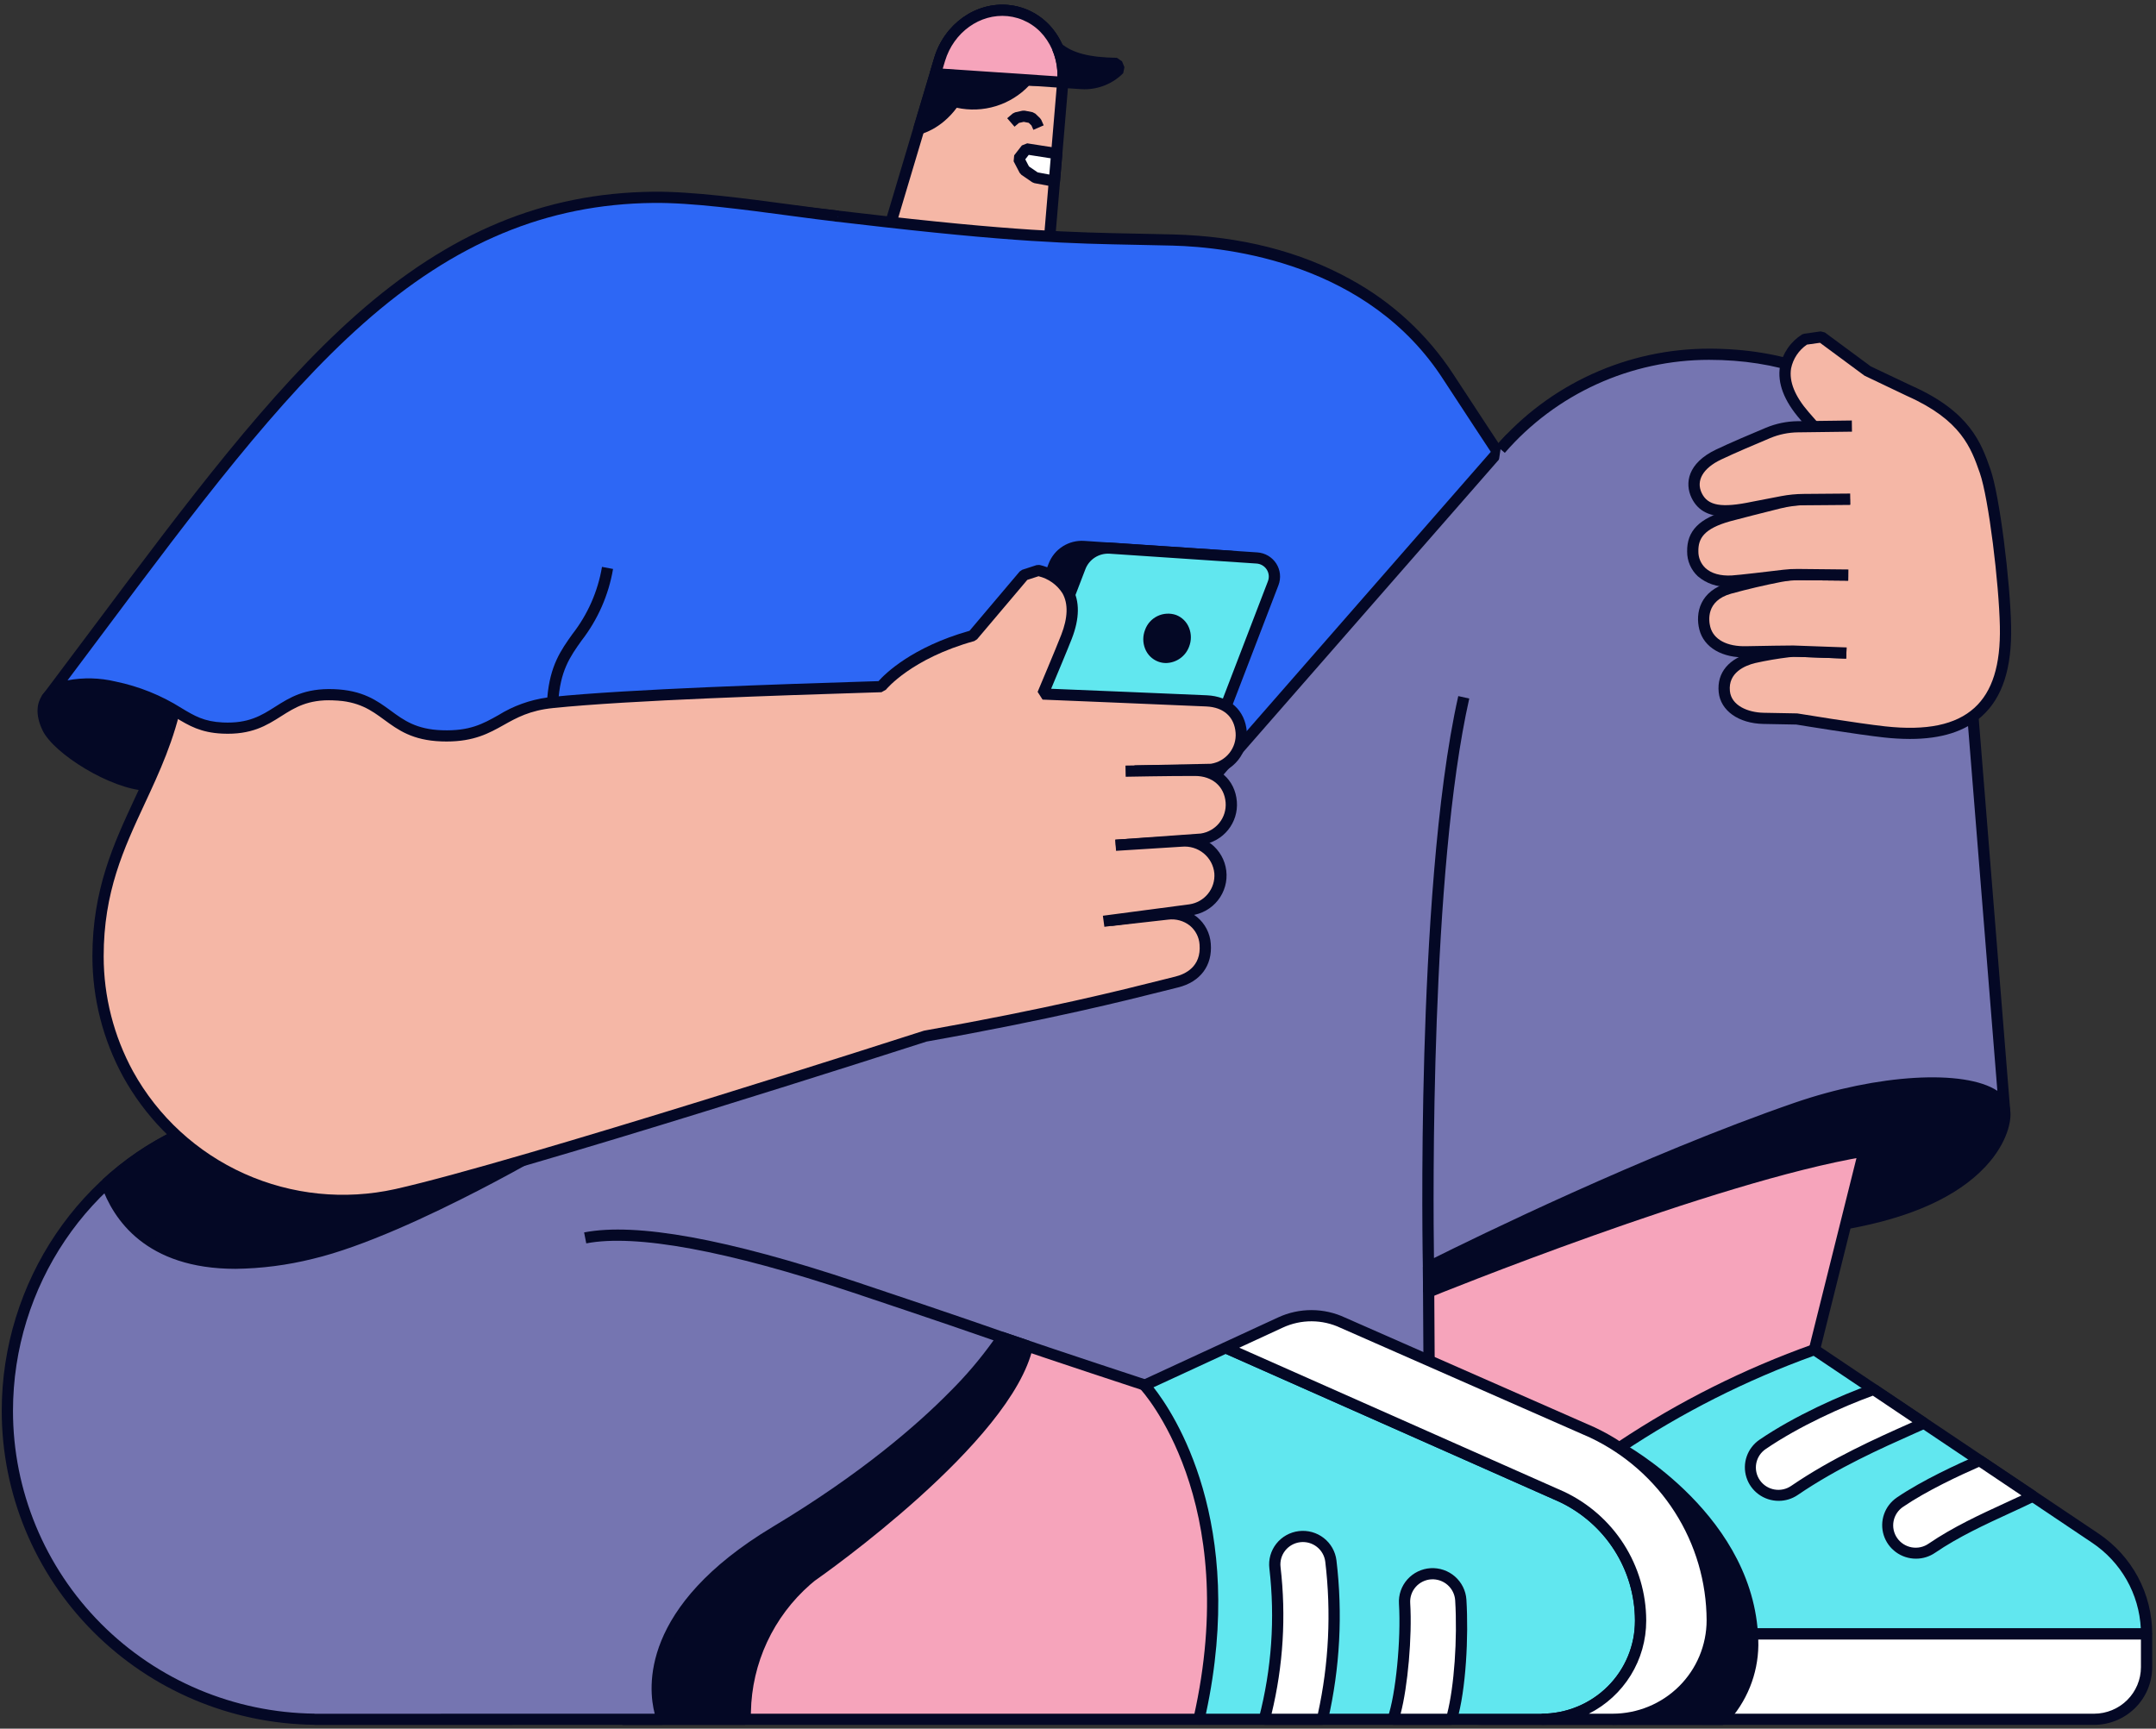 <?xml version="1.0" encoding="UTF-8" standalone="no"?><svg width='434' height='348' viewBox='0 0 434 348' fill='none' xmlns='http://www.w3.org/2000/svg'>
<rect x="0" y="0" width="434" height="348" fill="#333333" stroke="none"/>
<g clip-path='url(#clip0_87_229)'>
<path d='M210.864 52.872L177.837 49.837L189.148 11.95C191.032 5.702 196.808 1.521 202.937 2.129C209.918 2.819 214.826 9.436 213.898 16.904L210.864 52.872Z' fill='#F5B7A6'/>
<path d='M210.759 53.993L177.733 50.957L176.751 49.518L188.063 11.628C190.116 4.819 196.421 0.35 203.052 1.009C204.791 1.183 206.476 1.704 208.007 2.539C209.538 3.374 210.884 4.508 211.964 5.871C213.194 7.439 214.099 9.234 214.624 11.151C215.15 13.069 215.287 15.071 215.027 17.041L211.998 52.966L210.759 53.993ZM179.315 48.844L209.83 51.648L212.769 16.81C212.997 15.13 212.887 13.422 212.444 11.785C212.001 10.148 211.235 8.615 210.189 7.275C209.297 6.147 208.186 5.209 206.921 4.517C205.655 3.825 204.263 3.393 202.826 3.246C197.274 2.698 191.977 6.494 190.235 12.273C190.149 12.555 181.302 42.192 179.315 48.844V48.844Z' fill='#040825'/>
<path d='M206.654 16.083C211.29 16.395 214.008 14.869 214.008 14.869C213.906 8.268 209.276 2.754 202.937 2.125C196.808 1.518 191.032 5.699 189.148 11.946L184.973 25.931C184.973 25.931 189.005 25.046 192.108 20.413C194.699 21.103 197.431 21.064 200 20.299C202.57 19.534 204.873 18.074 206.654 16.083V16.083Z' fill='#040825'/>
<path d='M185.217 27.034L183.886 25.616L184.55 23.395L188.063 11.629C190.116 4.819 196.42 0.35 203.052 1.009C209.833 1.683 215.031 7.631 215.143 14.852L214.568 15.848C212.256 16.944 209.695 17.422 207.139 17.235C205.31 19.163 203.009 20.587 200.46 21.368C197.911 22.149 195.201 22.26 192.596 21.691C189.348 26.082 185.392 26.995 185.217 27.034V27.034ZM201.757 3.194C196.605 3.194 191.864 6.867 190.233 12.273L186.74 23.973C188.524 22.944 190.04 21.512 191.165 19.795L192.399 19.331C194.779 19.978 197.293 19.951 199.657 19.251C202.021 18.552 204.14 17.209 205.775 15.374L206.731 14.961C208.803 15.135 210.888 14.86 212.843 14.157C212.43 8.412 208.233 3.782 202.825 3.246C202.468 3.211 202.112 3.194 201.757 3.194V3.194Z' fill='#040825'/>
<path d='M213.923 16.573C214.668 9.241 209.814 2.808 202.937 2.128C196.808 1.521 191.032 5.702 189.148 11.949L188.284 14.845L213.923 16.573Z' fill='#F6A4BB'/>
<path d='M213.847 17.694L188.207 15.97L187.198 14.528C187.726 12.764 188.047 11.68 188.063 11.629C190.116 4.819 196.419 0.353 203.052 1.009C204.761 1.181 206.419 1.688 207.929 2.501C209.439 3.313 210.771 4.415 211.849 5.743C213.086 7.266 214.005 9.018 214.555 10.897C215.104 12.776 215.273 14.744 215.051 16.688L213.847 17.694ZM189.772 13.819L212.861 15.374C212.943 12.4 211.963 9.494 210.096 7.167C209.205 6.069 208.104 5.157 206.856 4.484C205.609 3.811 204.238 3.39 202.826 3.246C197.273 2.698 191.977 6.494 190.235 12.273L189.772 13.819Z' fill='#040825'/>
<path d='M212.87 9.604C213.812 11.802 214.175 14.201 213.927 16.577L217.649 16.827C219.054 16.922 220.463 16.715 221.78 16.221C223.097 15.727 224.291 14.957 225.282 13.964L225.301 13.944L224.822 12.764C219.929 12.684 215.81 12.051 212.87 9.604Z' fill='#040825'/>
<path d='M218.308 17.97C218.061 17.97 217.814 17.962 217.565 17.945L213.844 17.694L212.794 16.463C213.02 14.279 212.687 12.073 211.825 10.05L213.595 8.746C215.929 10.687 219.289 11.552 224.833 11.64L225.865 12.344L226.345 13.523L226.1 14.736C225.081 15.76 223.868 16.573 222.53 17.129C221.193 17.684 219.757 17.97 218.308 17.97V17.97ZM215.121 15.526L217.718 15.702C219.872 15.848 222.004 15.191 223.695 13.858C220.656 13.87 217.645 13.288 214.833 12.145C215.055 13.258 215.153 14.392 215.124 15.526H215.121ZM208.018 26.137L207.628 25.254L207.079 24.725L206.075 24.532L205.115 24.747L204.222 25.508L202.747 23.8L203.855 22.857L204.343 22.614L205.809 22.286L206.273 22.279L207.841 22.58L208.415 22.878L209.366 23.794L209.613 24.149L210.093 25.234L208.018 26.137Z' fill='#040825'/>
<path d='M212.247 36.475L208.435 35.765L206.251 34.266L205.048 31.956L206.597 29.966L212.715 30.922L212.247 36.475Z' fill='white'/>
<path d='M212.04 37.581L208.228 36.871L207.792 36.691L205.609 35.191L205.247 34.783L204.043 32.474L204.153 31.27L205.702 29.279L206.775 28.855L212.892 29.811L213.845 31.016L213.376 36.569L212.04 37.581ZM208.883 34.704L211.224 35.14L211.5 31.87L207.085 31.18L206.387 32.08L207.129 33.505L208.883 34.704Z' fill='#040825'/>
<path d='M327.816 130.95C327.816 130.95 263.717 186.781 237.593 196.754C172.629 221.554 93.584 208.736 93.584 208.736C93.584 208.736 101.39 132.143 104.688 111.898C113.561 57.439 156.474 42.132 156.474 42.132C156.474 42.132 164.054 42.983 172.521 43.976C209.949 48.364 219.345 47.882 236.125 48.324C265.074 49.083 282.804 62.258 291.537 75.86C294.449 80.394 327.816 130.95 327.816 130.95Z' fill='#2D67F5'/>
<path d='M142.5 213.106C114.147 213.106 93.801 209.909 93.401 209.845L92.457 208.621C92.532 207.855 100.304 131.763 103.571 111.712C108.206 83.259 122.214 65.576 133.148 55.753C145.016 45.092 155.645 41.227 156.092 41.068L156.602 41.009C156.602 41.009 164.184 41.86 172.654 42.854C204.299 46.564 215.669 46.782 228.834 47.035C231.186 47.081 233.584 47.126 236.155 47.194C249.713 47.551 261.762 50.613 271.966 56.293C280.272 60.844 287.322 67.356 292.492 75.254C295.367 79.729 328.429 129.826 328.763 130.332L328.562 131.793C325.939 134.078 264.013 187.869 237.999 197.801C206.014 210.013 170.384 213.106 142.5 213.106ZM94.82 207.783C104.411 209.165 177.291 218.569 237.186 195.703C261.319 186.49 319.099 136.985 326.327 130.745C322.001 124.193 293.26 80.636 290.583 76.464C275.498 52.973 247.452 49.744 236.094 49.445C233.527 49.377 231.137 49.331 228.791 49.286C215.566 49.033 204.144 48.813 172.389 45.088C164.867 44.205 158.048 43.438 156.621 43.275C154.985 43.91 145.176 47.959 134.591 57.491C123.956 67.067 110.329 84.31 105.807 112.074C102.763 130.761 95.778 198.446 94.82 207.783V207.783Z' fill='#040825'/>
<path d='M369.127 99.008C346.444 79.05 303.996 88.308 303.996 88.308L302.056 90.43L244.746 155.995C234.509 167.707 222.004 177.257 207.976 184.078C193.947 190.898 178.681 194.85 163.083 195.698L120.478 198.014C120.478 198.014 60.127 218.988 40.238 226.589L38.199 227.414L40.178 234.637C46.052 256.07 58.852 274.996 76.612 288.507C94.372 302.018 116.11 309.367 138.485 309.425L212.737 309.617V309.64H249.882C270.921 309.64 291.478 303.394 308.912 291.704C326.345 280.014 339.858 263.416 347.713 244.042L382.303 158.728C382.303 158.728 396.844 123.392 369.127 99.008Z' fill='#7575B1'/>
<path d='M249.885 310.762H212.74L212.717 310.739L138.486 310.547C115.874 310.445 93.917 302.998 75.969 289.343C58.022 275.689 45.07 256.578 39.092 234.93L37.112 227.707L37.779 226.371L39.818 225.546C59.516 218.018 119.509 197.161 120.113 196.951L120.425 196.89L163.03 194.573C178.468 193.699 193.575 189.771 207.463 183.019C221.35 176.267 233.738 166.828 243.899 155.256L301.208 89.691L303.165 87.55L303.761 87.207C311.771 85.663 319.92 84.939 328.079 85.047C340.541 85.214 357.911 87.626 369.887 98.166C384.524 111.044 387.409 126.954 387.25 138.026C387.178 145.236 385.863 152.38 383.363 159.149L348.773 244.459C340.834 264.041 327.176 280.818 309.555 292.633C291.934 304.448 271.156 310.762 249.891 310.762H249.885ZM212.766 308.513H249.885C270.698 308.513 291.035 302.333 308.281 290.769C325.527 279.205 338.895 262.784 346.665 243.618L381.254 158.304C381.398 157.953 395.147 123.404 368.375 99.848C347.462 81.447 308.672 88.523 304.587 89.334L302.894 91.186L245.603 156.729C235.243 168.528 222.612 178.153 208.452 185.037C194.292 191.921 178.888 195.926 163.147 196.817L120.703 199.125C117.319 200.302 59.806 220.314 40.648 227.636L39.562 228.075L41.278 234.337C47.125 255.511 59.793 274.203 77.347 287.558C94.902 300.913 116.378 308.196 138.495 308.295L212.747 308.487L212.766 308.513Z' fill='#040825'/>
<path d='M371.695 246.317C401.156 241.041 403.956 226.538 403.54 223.801C400.918 206.524 371.182 210.058 361.248 213.355C326.205 224.994 287.548 255.076 287.548 255.076C312.711 256.213 352.925 249.677 371.695 246.317Z' fill='#040825'/>
<path d='M293.747 256.33C291.582 256.33 289.5 256.286 287.501 256.198L286.854 254.189C287.242 253.889 326.063 223.854 360.893 212.287C367.983 209.933 387.094 206.942 397.703 213.386C399.573 214.454 401.172 215.933 402.378 217.708C403.584 219.484 404.365 221.51 404.661 223.631C404.927 225.383 404.222 229.987 399.652 234.871C393.996 240.914 384.658 245.137 371.896 247.422C352.63 250.872 318.264 256.33 293.747 256.33V256.33ZM290.778 254.054C315.21 254.543 351.504 248.788 371.494 245.207L371.695 246.314L371.494 245.207C402.788 239.603 402.444 224.118 402.42 223.966C402.167 222.171 401.504 220.457 400.482 218.956C399.459 217.454 398.104 216.205 396.52 215.304C387.136 209.602 369.153 211.914 361.612 214.418C332.242 224.173 299.918 247.264 290.778 254.054V254.054Z' fill='#040825'/>
<path d='M361.598 223.065C327.047 234.996 287.557 255.072 287.552 255.077L287.733 284.868L324.479 311.828L365.086 272.331L378.438 218.848C372.708 219.746 367.071 221.158 361.598 223.065V223.065Z' fill='#F6A4BB'/>
<path d='M323.806 312.73L287.06 285.77L286.6 284.87L286.42 255.08L287.01 254.086C287.34 253.907 326.917 233.844 361.226 221.999C366.764 220.068 372.467 218.64 378.265 217.733L379.538 219.115L366.185 272.598L365.879 273.131L325.272 312.624L323.806 312.73ZM288.863 284.296L324.376 310.352L364.063 271.752L376.925 220.236C371.843 221.131 366.842 222.433 361.971 224.127C330.064 235.144 293.844 253.171 288.691 255.764L288.863 284.296Z' fill='#040825'/>
<path d='M361.598 223.065C327.047 234.996 287.557 255.072 287.552 255.077V255.113L287.579 260.076C287.579 260.076 344.718 236.805 375.191 231.743L378.401 218.856C372.684 219.755 367.06 221.163 361.598 223.065V223.065Z' fill='#040825'/>
<path d='M288.015 261.115L286.452 260.081L286.425 255.118H286.475L287.012 254.088C287.342 253.91 326.919 233.847 361.228 222.002C366.755 220.075 372.447 218.649 378.233 217.741L379.506 219.122L376.297 232.008L375.384 232.847C345.384 237.833 288.583 260.883 288.015 261.115V261.115ZM288.695 255.761L288.709 258.409C298.009 254.691 346.698 235.533 374.277 230.756L376.895 220.242C371.824 221.137 366.834 222.437 361.974 224.128C330.069 235.142 293.856 253.165 288.695 255.763V255.761Z' fill='#040825'/>
<path d='M294.655 140.372C285.97 178.935 287.556 255.074 287.556 255.074C287.556 255.074 327.048 234.995 361.601 223.062C384.376 215.199 403.544 217.315 403.544 223.796L395.04 118.008C391.782 87.511 371.804 71.308 344.048 71.308C336.074 71.299 328.192 73.003 320.944 76.302C313.696 79.602 307.253 84.42 302.057 90.425' fill='#7575B1'/>
<path d='M288.069 256.075L286.42 255.101C286.416 254.91 286.03 235.765 286.712 212.155C287.343 190.339 289.041 160.137 293.549 140.13L295.76 140.621C287.937 175.337 288.49 241.538 288.656 253.263C296.451 249.378 330.926 232.469 361.225 222.007C377.97 216.224 395.41 215.211 402.066 219.593L393.909 118.103C392.373 103.723 386.861 91.943 377.974 84.068C369.392 76.46 357.658 72.44 344.046 72.44C336.236 72.439 328.519 74.111 321.42 77.344C314.321 80.576 308.01 85.292 302.917 91.169L301.2 89.701C306.506 83.579 313.081 78.666 320.476 75.299C327.87 71.931 335.911 70.189 344.046 70.191C373.49 70.191 392.974 88.024 396.165 117.897L404.622 223.164C404.654 223.374 404.67 223.587 404.67 223.799L402.404 223.888L402.368 223.439C402.17 222.663 401.671 221.997 400.981 221.584C395.869 217.977 379.877 217.943 361.963 224.128C327.891 235.896 288.463 255.875 288.069 256.075V256.075Z' fill='#040825'/>
<path d='M432.103 328.932H287.733V284.866L325.994 291.44C338.193 283.257 351.38 276.626 365.243 271.701L421.787 309.65C424.964 311.782 427.565 314.654 429.364 318.016C431.163 321.377 432.103 325.126 432.103 328.932V328.932Z' fill='#61E7EF'/>
<path d='M432.103 330.056H287.733L286.6 328.932V284.865L287.926 283.757L325.733 290.254C337.924 282.146 351.074 275.556 364.885 270.633L365.877 270.769L422.421 308.718C425.753 310.95 428.482 313.961 430.368 317.486C432.254 321.011 433.239 324.941 433.236 328.932L432.103 330.056ZM288.866 327.807H430.941C430.768 324.379 429.793 321.037 428.094 318.048C426.395 315.058 424.018 312.501 421.152 310.581L365.076 272.947C351.515 277.843 338.606 284.364 326.635 292.364L325.801 292.545L288.87 286.198L288.866 327.807Z' fill='#040825'/>
<path d='M421.529 346.113C424.333 346.113 427.023 345.007 429.006 343.039C430.989 341.07 432.102 338.401 432.102 335.617V328.932H287.737V335.619C287.737 338.403 288.851 341.073 290.834 343.041C292.816 345.009 295.506 346.115 298.31 346.115L421.529 346.113Z' fill='white'/>
<path d='M421.529 347.237H298.31C295.206 347.234 292.231 346.009 290.036 343.83C287.842 341.652 286.607 338.698 286.604 335.617V328.932L287.737 327.808H432.102L433.235 328.932V335.619C433.231 338.7 431.996 341.653 429.802 343.831C427.607 346.009 424.632 347.234 421.529 347.237V347.237ZM288.869 330.057V335.619C288.872 338.104 289.868 340.486 291.638 342.243C293.407 343.999 295.807 344.988 298.31 344.99H421.529C424.032 344.988 426.432 343.999 428.201 342.243C429.971 340.486 430.967 338.104 430.969 335.619V330.057H288.869Z' fill='#040825'/>
<path d='M387.28 286.5C380.196 289.686 370.25 293.882 361.248 300.021C360.635 300.44 359.945 300.734 359.217 300.888C358.49 301.042 357.739 301.052 357.007 300.917C356.276 300.783 355.578 300.507 354.954 300.105C354.33 299.703 353.792 299.183 353.371 298.575C352.949 297.966 352.653 297.281 352.498 296.559C352.343 295.837 352.333 295.091 352.468 294.365C352.604 293.639 352.882 292.947 353.287 292.327C353.692 291.708 354.215 291.174 354.828 290.755C362.048 285.83 371.318 281.794 377.162 279.709L387.28 286.5Z' fill='white'/>
<path d='M358.046 302.138C356.594 302.14 355.181 301.681 354.011 300.828C352.842 299.974 351.978 298.772 351.547 297.396C351.116 296.021 351.14 294.544 351.615 293.183C352.09 291.822 352.991 290.647 354.187 289.831C361.253 285.01 370.49 280.896 376.778 278.654L377.796 278.781L387.916 285.571L387.749 287.527C387.03 287.851 386.282 288.185 385.506 288.53C378.552 291.632 369.897 295.492 361.891 300.951C360.76 301.725 359.419 302.139 358.046 302.138V302.138ZM377.006 280.965C370.871 283.198 362.16 287.121 355.47 291.686C354.97 292.017 354.542 292.443 354.21 292.939C353.879 293.436 353.649 293.993 353.536 294.578C353.423 295.163 353.428 295.765 353.551 296.348C353.674 296.931 353.913 297.484 354.253 297.975C354.593 298.466 355.028 298.885 355.533 299.208C356.037 299.531 356.602 299.75 357.193 299.855C357.784 299.959 358.39 299.946 358.975 299.816C359.561 299.686 360.115 299.441 360.605 299.097C368.777 293.524 377.536 289.618 384.573 286.48L384.961 286.307L377.006 280.965Z' fill='#040825'/>
<path d='M409.186 301.205C403.265 304.129 395.505 307.154 388.889 311.667C388.276 312.086 387.586 312.38 386.858 312.534C386.131 312.687 385.38 312.697 384.649 312.563C383.917 312.429 383.219 312.153 382.595 311.751C381.971 311.349 381.433 310.829 381.012 310.22C380.59 309.612 380.294 308.927 380.139 308.205C379.984 307.482 379.974 306.737 380.109 306.011C380.245 305.285 380.523 304.592 380.928 303.973C381.333 303.354 381.857 302.819 382.469 302.401C387.56 298.93 394.874 295.594 398.492 294.031L399.665 294.817L409.186 301.205Z' fill='white'/>
<path d='M385.687 313.781C384.235 313.783 382.822 313.323 381.652 312.47C380.483 311.617 379.619 310.414 379.188 309.039C378.757 307.663 378.781 306.187 379.256 304.825C379.731 303.464 380.632 302.289 381.828 301.473C386.948 297.983 394.183 294.666 398.04 293.002L399.126 293.101L409.821 300.275L409.691 302.214C408.078 303.011 406.35 303.805 404.521 304.646C399.721 306.853 394.28 309.355 389.53 312.593C388.4 313.366 387.06 313.781 385.687 313.781V313.781ZM398.375 295.309C394.483 297.009 387.835 300.107 383.11 303.33C382.611 303.661 382.183 304.087 381.851 304.584C381.519 305.08 381.29 305.637 381.176 306.223C381.063 306.808 381.068 307.41 381.191 307.993C381.314 308.576 381.553 309.129 381.893 309.62C382.233 310.111 382.668 310.53 383.173 310.853C383.678 311.175 384.242 311.395 384.833 311.5C385.424 311.604 386.03 311.591 386.616 311.461C387.202 311.33 387.756 311.086 388.245 310.742C393.154 307.395 398.684 304.851 403.566 302.606C404.728 302.072 405.85 301.557 406.922 301.048L398.375 295.309Z' fill='#040825'/>
<path d='M201.733 269.241C212.807 273.043 231.091 279.042 231.091 279.042C231.091 279.042 252.677 289.422 252.677 314.305C252.677 337.404 241.344 346.112 241.344 346.112H125.458C125.409 346.201 116.088 331.419 133.916 307.677C154.562 280.183 201.733 269.241 201.733 269.241V269.241Z' fill='#F6A4BB'/>
<path d='M241.342 347.237H125.458C124.678 347.22 124.388 346.629 123.987 345.813C123.192 344.193 121.403 339.687 121.948 332.83C122.604 324.594 126.329 315.905 133.009 307.004C153.662 279.499 201 268.256 201.476 268.146L202.104 268.178C213.044 271.934 231.264 277.914 231.446 277.974L231.585 278.03C231.811 278.137 253.81 289.01 253.81 314.305C253.81 337.687 242.518 346.633 242.038 347.002L241.342 347.237ZM201.678 270.412C197.55 271.43 154.11 282.667 134.825 308.346C119.267 329.071 124.791 342.444 126.106 344.988H240.925C242.617 343.471 251.545 334.496 251.545 314.305C251.545 291.087 231.903 280.719 230.657 280.084C229.345 279.654 212.29 274.05 201.678 270.412V270.412Z' fill='#040825'/>
<path d='M206.818 270.976C202.596 289.913 163.362 317.306 163.362 317.306C163.022 317.577 162.69 317.854 162.365 318.131C158.569 321.451 155.512 325.519 153.387 330.076C151.262 334.634 150.117 339.581 150.025 344.602L149.987 346.108H125.457C125.412 346.198 116.085 331.423 133.916 307.68C154.563 280.181 201.735 269.243 201.735 269.243C203.306 269.782 205.028 270.368 206.818 270.976V270.976Z' fill='#040825'/>
<path d='M125.455 347.234C124.707 347.234 124.42 346.665 124.055 345.947C122.692 343.251 116.712 328.704 133.008 307.009C143.823 292.605 161.877 282.804 175.119 277.119C183.65 273.438 192.464 270.438 201.476 268.149L202.105 268.182C203.674 268.721 205.394 269.306 207.183 269.912L207.923 271.219C203.655 290.362 165.63 317.1 164.012 318.225C163.739 318.444 163.417 318.713 163.106 318.981C159.431 322.199 156.471 326.142 154.414 330.557C152.357 334.973 151.249 339.765 151.159 344.629L151.121 346.135L149.988 347.232H125.455V347.234ZM126.106 344.985H148.882L148.893 344.575C148.991 339.397 150.174 334.297 152.365 329.598C154.557 324.899 157.711 320.704 161.624 317.281C161.961 316.993 162.304 316.707 162.654 316.428C163.092 316.121 200.29 289.971 205.465 271.705C204.145 271.255 202.872 270.824 201.68 270.415C197.552 271.433 154.111 282.667 134.824 308.349C119.274 329.058 124.789 342.433 126.106 344.985V344.985ZM325.991 291.439L325.995 291.446C331.743 295.27 336.453 300.44 339.71 306.5C342.968 312.559 344.672 319.322 344.673 326.19C344.673 331.474 342.558 336.541 338.794 340.277C335.031 344.014 329.926 346.113 324.603 346.114L346.784 346.129C350.586 342.068 352.738 336.754 352.826 331.211C352.822 305.73 325.991 291.439 325.991 291.439V291.439Z' fill='#040825'/>
<path d='M346.783 347.255L324.603 347.239V344.99C329.623 344.984 334.436 343.001 337.986 339.477C341.536 335.953 343.533 331.175 343.539 326.191C343.546 319.506 341.891 312.922 338.72 307.024C335.55 301.127 330.962 296.096 325.364 292.38L325.048 292.024L325.029 292.035L325.044 292.019L324.981 291.944L325.226 291.823L326.526 290.444C326.8 290.591 353.955 305.353 353.955 331.205C353.883 337.054 351.607 342.665 347.575 346.931L346.783 347.255ZM334.119 344.997L346.294 345.006C349.678 341.185 351.589 336.298 351.69 331.211C351.69 319.142 345.382 309.583 338.951 302.976C343.433 309.902 345.812 317.962 345.806 326.193C345.802 330.094 344.708 333.917 342.644 337.237C340.581 340.557 337.63 343.243 334.119 344.997V344.997Z' fill='#040825'/>
<path d='M330.245 326.188V326.286C330.25 328.887 329.739 331.463 328.74 333.868C327.741 336.272 326.275 338.458 324.424 340.299C322.574 342.141 320.376 343.603 317.957 344.6C315.537 345.598 312.943 346.113 310.323 346.115H241.348C251.573 301.059 230.388 278.876 230.388 278.876L246.732 271.326L314.386 301.321C319.121 303.562 323.122 307.085 325.928 311.484C328.734 315.884 330.231 320.981 330.245 326.188V326.188Z' fill='#61E7EF'/>
<path d='M310.323 347.24H241.347L240.242 345.868C250.2 301.99 229.773 279.867 229.566 279.649L229.911 277.856L246.251 270.307L247.191 270.299L314.844 300.294C319.778 302.625 323.948 306.292 326.873 310.874C329.798 315.455 331.359 320.764 331.375 326.188V326.286C331.38 329.034 330.839 331.757 329.784 334.298C328.728 336.839 327.178 339.149 325.222 341.095C323.267 343.041 320.944 344.585 318.387 345.639C315.83 346.694 313.088 347.238 310.319 347.24H310.323ZM242.755 344.99H310.323C312.794 344.989 315.241 344.504 317.523 343.563C319.805 342.622 321.878 341.243 323.624 339.506C325.369 337.769 326.752 335.708 327.694 333.44C328.636 331.172 329.118 328.741 329.113 326.288V326.188C329.098 321.194 327.663 316.305 324.972 312.086C322.28 307.866 318.442 304.487 313.901 302.338L246.741 272.562L232.199 279.28C236.262 284.431 251.044 306.442 242.755 344.99Z' fill='#040825'/>
<path d='M310.319 346.114H324.601C329.925 346.114 335.03 344.015 338.794 340.278C342.558 336.542 344.672 331.474 344.672 326.19C344.673 318.267 342.406 310.506 338.136 303.811C333.866 297.116 327.769 291.763 320.553 288.374L270.303 266.276C268.342 265.356 266.201 264.875 264.032 264.868C261.863 264.861 259.719 265.328 257.752 266.236L246.731 271.324L314.384 301.319C319.12 303.559 323.121 307.082 325.927 311.482C328.733 315.882 330.23 320.979 330.244 326.187V326.284C330.249 328.885 329.737 331.462 328.738 333.867C327.739 336.272 326.273 338.457 324.422 340.299C322.572 342.141 320.374 343.602 317.953 344.6C315.533 345.598 312.939 346.112 310.319 346.114V346.114Z' fill='white'/>
<path d='M324.602 347.239H310.319V344.989C312.79 344.988 315.237 344.503 317.52 343.562C319.803 342.622 321.876 341.243 323.622 339.507C325.367 337.77 326.751 335.708 327.693 333.44C328.636 331.172 329.119 328.742 329.114 326.289V326.19C329.1 321.195 327.665 316.306 324.973 312.085C322.281 307.865 318.443 304.487 313.9 302.338L246.269 272.351L246.253 270.304L257.274 265.216C259.391 264.235 261.7 263.731 264.036 263.738C266.372 263.746 268.677 264.265 270.788 265.26L321.01 287.346C328.411 290.842 334.666 296.343 339.053 303.215C343.44 310.087 345.78 318.051 345.804 326.187C345.798 331.767 343.563 337.118 339.588 341.065C335.613 345.011 330.224 347.232 324.602 347.239V347.239ZM319.844 344.989H324.602C329.623 344.985 334.437 343.003 337.988 339.478C341.538 335.954 343.535 331.175 343.54 326.19C343.518 318.485 341.304 310.942 337.151 304.431C332.998 297.921 327.077 292.708 320.069 289.394L269.846 267.308C268.033 266.45 266.052 266.001 264.044 265.992C262.036 265.984 260.051 266.416 258.231 267.258L249.464 271.307L314.846 300.294C319.781 302.624 323.952 306.291 326.878 310.873C329.803 315.454 331.364 320.764 331.38 326.188V326.283C331.382 330.154 330.306 333.95 328.269 337.251C326.233 340.552 323.316 343.23 319.842 344.988L319.844 344.989Z' fill='#040825'/>
<path d='M266.202 346.115H254.519C257.12 336.162 257.842 325.817 256.649 315.603C256.469 314.122 256.89 312.63 257.819 311.457C258.747 310.284 260.107 309.525 261.599 309.347C263.091 309.169 264.594 309.587 265.776 310.508C266.957 311.43 267.722 312.78 267.901 314.261C269.16 324.898 268.585 335.67 266.202 346.115V346.115Z' fill='white'/>
<path d='M266.202 347.239H254.519L253.422 345.832C255.983 336.014 256.696 325.811 255.523 315.736C255.417 314.856 255.486 313.964 255.726 313.11C255.967 312.257 256.375 311.458 256.927 310.761C257.478 310.064 258.163 309.482 258.941 309.047C259.719 308.612 260.576 308.334 261.463 308.228C262.349 308.123 263.248 308.191 264.108 308.43C264.968 308.669 265.772 309.074 266.474 309.621C267.177 310.169 267.763 310.848 268.201 311.621C268.639 312.394 268.919 313.244 269.026 314.124C270.313 324.888 269.732 335.792 267.307 346.361L266.202 347.239ZM255.969 344.99H265.292C267.497 334.944 267.998 324.603 266.776 314.393C266.632 313.208 266.02 312.128 265.074 311.391C264.129 310.654 262.927 310.32 261.733 310.463C260.539 310.606 259.451 311.213 258.708 312.152C257.966 313.091 257.629 314.284 257.773 315.469C258.924 325.338 258.313 335.332 255.969 344.99V344.99Z' fill='#040825'/>
<path d='M292.177 346.115H280.42C282.029 341.561 283.202 330.289 282.741 322.769C282.65 321.28 283.159 319.816 284.155 318.699C285.152 317.582 286.554 316.904 288.054 316.813C289.555 316.723 291.03 317.227 292.155 318.217C293.28 319.206 293.964 320.598 294.055 322.087C294.538 329.959 293.878 340.346 292.177 346.115V346.115Z' fill='white'/>
<path d='M292.177 347.239H280.42L279.351 345.74C280.955 341.201 282.054 330.071 281.61 322.835C281.501 321.05 282.111 319.294 283.306 317.954C284.501 316.615 286.183 315.801 287.982 315.692C289.78 315.592 291.545 316.199 292.893 317.383C294.242 318.567 295.066 320.231 295.185 322.015C295.639 329.378 295.123 340.127 293.264 346.428L292.177 347.239ZM281.944 344.99H291.313C292.714 339.549 293.404 329.974 292.924 322.155C292.843 320.966 292.293 319.856 291.393 319.066C290.493 318.277 289.315 317.872 288.116 317.939C286.917 318.013 285.797 318.556 285.001 319.448C284.205 320.341 283.799 321.511 283.872 322.701C284.287 329.473 283.373 339.611 281.944 344.99V344.99Z' fill='#040825'/>
<path d='M117.797 249.201C130.357 246.766 152.941 252.759 171.921 259.097C190.773 265.394 199.14 268.311 201.734 269.239C201.734 269.239 191.131 287.336 156.144 308.32C125.074 326.954 133.349 346.113 133.349 346.113V346.107L63.315 346.118L63.309 346.096C46.849 345.91 31.125 339.289 19.55 327.669C7.976 316.049 1.483 300.367 1.482 284.026C1.482 258.098 17.287 235.359 40.238 226.587C45.436 244.062 80.252 254.585 117.797 249.201Z' fill='#7575B1'/>
<path d='M63.315 347.245L63.286 347.221C46.528 347.03 30.522 340.288 18.74 328.457C6.958 316.627 0.35 300.662 0.349 284.026C0.349 258.068 16.215 234.563 39.831 225.539L40.645 227.638C17.898 236.332 2.615 258.993 2.615 284.026C2.614 300.072 8.987 315.472 20.353 326.883C31.718 338.293 47.158 344.794 63.322 344.975L63.351 344.999L131.791 344.989C130.456 339.891 128.76 323.435 155.558 307.362C173.469 296.62 184.805 286.671 191.161 280.219C194.399 277.009 197.357 273.532 200.003 269.825C196.922 268.742 188.797 265.927 171.56 260.168C146.476 251.788 127.96 248.379 118.014 250.307L117.58 248.1C128.059 246.066 146.464 249.411 172.283 258.036C193.354 265.074 200.83 267.726 202.119 268.187L202.714 269.81C202.274 270.559 191.565 288.395 156.73 309.287C126.964 327.14 134.073 344.93 134.391 345.679L134.148 345.781L134.482 346.113L133.349 346.347V347.237L63.315 347.245Z' fill='#040825'/>
<path d='M35.565 228.624C30.417 231.133 25.664 234.372 21.455 238.239C24.457 246.842 34.008 259.097 62.67 252.333C82.004 247.772 114.49 228.43 114.555 228.118C114.555 228.118 86.511 237.311 76.93 239.513C61.479 243.061 46.765 243.402 35.565 228.624Z' fill='#040825'/>
<path d='M47.416 255.432C29.382 255.432 22.787 245.489 20.384 238.606L20.686 237.412C24.975 233.471 29.819 230.171 35.065 227.614L36.469 227.947C47.646 242.697 62.398 241.694 76.672 238.416C86.094 236.252 113.917 227.142 114.197 227.051L115.664 228.334C115.549 228.915 115.529 229.019 109.706 232.365C105.312 234.885 100.863 237.307 96.361 239.63C86.742 244.593 73.135 251.02 62.932 253.428C57.856 254.691 52.649 255.364 47.416 255.432V255.432ZM22.779 238.562C25.795 246.419 34.916 257.727 62.41 251.239C75.52 248.146 94.386 238.379 105.249 232.302C96.192 235.188 83.197 239.226 77.183 240.607C67.723 242.781 60.709 243.224 54.443 242.045C46.781 240.604 40.489 236.675 35.236 230.043C30.727 232.331 26.539 235.195 22.779 238.562V238.562ZM220.614 184.398L191.065 182.419C190.475 182.381 189.902 182.207 189.392 181.909C188.882 181.611 188.45 181.199 188.131 180.705C187.811 180.211 187.612 179.65 187.551 179.066C187.49 178.482 187.568 177.892 187.778 177.344L212.147 113.86C212.607 112.662 213.44 111.643 214.526 110.95C215.612 110.257 216.892 109.928 218.18 110.01L247.729 111.99C248.319 112.027 248.892 112.202 249.402 112.5C249.912 112.797 250.344 113.21 250.664 113.704C250.983 114.197 251.182 114.759 251.243 115.343C251.304 115.927 251.226 116.517 251.016 117.065L226.647 180.549C226.187 181.746 225.354 182.765 224.268 183.458C223.183 184.151 221.902 184.48 220.614 184.398V184.398Z' fill='#040825'/>
<path d='M221.012 185.535C220.857 185.535 220.7 185.53 220.542 185.52L190.993 183.54C190.226 183.491 189.482 183.263 188.82 182.876C188.158 182.489 187.596 181.953 187.181 181.311C186.766 180.669 186.508 179.94 186.429 179.181C186.349 178.422 186.451 177.656 186.724 176.943L211.092 113.459C211.635 112.035 212.624 110.822 213.914 109.998C215.204 109.175 216.726 108.785 218.256 108.886L247.809 110.866C248.576 110.915 249.32 111.143 249.982 111.53C250.644 111.917 251.206 112.453 251.621 113.095C252.036 113.737 252.294 114.466 252.373 115.225C252.452 115.984 252.351 116.75 252.078 117.463L227.71 180.946C227.197 182.297 226.281 183.461 225.084 184.281C223.887 185.101 222.467 185.539 221.012 185.535V185.535ZM220.691 183.276C221.737 183.344 222.778 183.078 223.66 182.514C224.542 181.951 225.218 181.122 225.589 180.148L249.957 116.664C250.104 116.28 250.159 115.867 250.116 115.458C250.073 115.05 249.934 114.657 249.71 114.311C249.486 113.965 249.184 113.677 248.827 113.469C248.47 113.26 248.069 113.138 247.656 113.112L218.104 111.132C217.057 111.061 216.015 111.327 215.133 111.891C214.251 112.454 213.575 113.285 213.205 114.26L188.837 177.744C188.69 178.128 188.635 178.541 188.678 178.949C188.721 179.358 188.86 179.751 189.084 180.097C189.308 180.443 189.61 180.731 189.967 180.94C190.324 181.148 190.725 181.27 191.138 181.296L220.691 183.276Z' fill='#040825'/>
<path d='M225.891 184.735L196.342 182.755C195.752 182.717 195.179 182.542 194.669 182.245C194.159 181.947 193.727 181.535 193.408 181.041C193.088 180.547 192.889 179.986 192.828 179.402C192.767 178.818 192.845 178.228 193.055 177.679L217.424 114.196C217.884 112.999 218.717 111.979 219.803 111.286C220.889 110.594 222.169 110.264 223.457 110.346L253.006 112.325C253.596 112.363 254.169 112.538 254.679 112.835C255.189 113.133 255.621 113.545 255.941 114.039C256.26 114.533 256.459 115.095 256.52 115.678C256.581 116.262 256.503 116.852 256.293 117.401L231.924 180.885C231.464 182.082 230.631 183.102 229.545 183.794C228.46 184.487 227.179 184.817 225.891 184.735Z' fill='#61E7EF'/>
<path d='M226.289 185.872C226.133 185.872 225.977 185.867 225.819 185.857L196.27 183.878C195.503 183.828 194.759 183.601 194.097 183.214C193.435 182.827 192.874 182.291 192.458 181.649C192.043 181.007 191.785 180.277 191.706 179.519C191.626 178.76 191.727 177.993 192.001 177.281L216.369 113.797C216.91 112.372 217.899 111.158 219.189 110.335C220.48 109.511 222.003 109.122 223.533 109.224L253.086 111.204C253.853 111.254 254.597 111.481 255.259 111.868C255.921 112.255 256.482 112.792 256.898 113.433C257.313 114.075 257.571 114.805 257.65 115.563C257.729 116.322 257.628 117.088 257.355 117.801L232.986 181.285C232.474 182.636 231.558 183.799 230.361 184.619C229.164 185.439 227.743 185.876 226.289 185.872ZM225.964 183.612C227.011 183.684 228.054 183.418 228.937 182.855C229.82 182.291 230.497 181.46 230.866 180.484L255.234 117.001C255.381 116.617 255.436 116.204 255.393 115.795C255.35 115.386 255.211 114.993 254.987 114.647C254.763 114.302 254.461 114.013 254.104 113.805C253.747 113.596 253.346 113.474 252.933 113.448L223.381 111.468C222.334 111.397 221.292 111.663 220.409 112.226C219.527 112.79 218.851 113.621 218.482 114.596L194.114 178.08C193.967 178.464 193.912 178.877 193.955 179.286C193.998 179.694 194.137 180.087 194.361 180.433C194.585 180.779 194.887 181.067 195.244 181.276C195.601 181.484 196.002 181.606 196.415 181.632L225.964 183.612Z' fill='#040825'/>
<path d='M238.305 129.777C239.082 127.766 238.202 125.561 236.338 124.851C234.475 124.142 232.335 125.198 231.558 127.209C230.781 129.22 231.662 131.425 233.525 132.134C235.388 132.843 237.529 131.788 238.305 129.777Z' fill='#040825'/>
<path d='M234.721 133.478C234.174 133.478 233.631 133.378 233.12 133.184C232.523 132.955 231.982 132.604 231.53 132.155C231.079 131.705 230.727 131.166 230.499 130.573C230.021 129.362 230.021 128.017 230.499 126.806C230.928 125.587 231.825 124.587 232.995 124.024C234.165 123.461 235.513 123.38 236.742 123.801C237.338 124.03 237.88 124.38 238.331 124.83C238.783 125.28 239.134 125.818 239.363 126.411C239.84 127.623 239.84 128.968 239.363 130.179C239.013 131.129 238.383 131.952 237.555 132.54C236.727 133.129 235.739 133.455 234.721 133.478V133.478ZM235.136 125.756C234.577 125.779 234.038 125.969 233.589 126.299C233.14 126.63 232.801 127.087 232.616 127.611C232.343 128.296 232.339 129.058 232.605 129.746C232.719 130.049 232.897 130.324 233.125 130.555C233.353 130.785 233.628 130.966 233.931 131.085C234.599 131.291 235.323 131.227 235.944 130.907C236.565 130.587 237.034 130.036 237.248 129.375C237.521 128.69 237.525 127.928 237.259 127.24C237.144 126.938 236.967 126.662 236.739 126.431C236.511 126.201 236.236 126.02 235.933 125.901C235.679 125.805 235.409 125.755 235.136 125.755V125.756Z' fill='#040825'/>
<path d='M35.638 140.667C31.705 159.973 19.736 170.109 19.736 192.517C19.702 199.872 21.34 207.14 24.527 213.78C27.714 220.42 32.368 226.261 38.143 230.869C43.918 235.477 50.666 238.733 57.884 240.395C65.101 242.058 72.604 242.083 79.833 240.469C104.788 234.872 186.263 208.585 186.263 208.585C214.634 203.546 230.386 199.282 236.854 197.695C240.472 196.806 242.949 194.289 242.6 190.052C242.534 189.147 242.281 188.266 241.856 187.463C241.432 186.661 240.844 185.954 240.131 185.387C239.418 184.821 238.595 184.406 237.713 184.171C236.831 183.935 235.91 183.882 235.007 184.017L223.961 185.263C223.961 185.263 227.651 176.287 228.745 169.901C229.839 163.514 228.438 155.202 228.438 155.202L243.849 154.879C245.619 154.628 247.226 153.717 248.343 152.331C249.46 150.945 250.002 149.188 249.859 147.419C249.545 143.515 246.818 141.272 242.877 141.096C234.389 140.722 209.92 139.718 209.92 139.718C209.92 139.718 213.554 131.114 214.684 128.214C219.196 116.639 209.003 114.838 209.003 114.838L206.134 115.773L195.816 127.972C182.589 131.632 177.469 138.126 177.469 138.126C177.469 138.126 177.444 138.161 177.401 138.227C167.988 138.547 128.445 139.624 111.234 141.422' fill='#F5B7A6'/>
<path d='M69.061 242.786C60.006 242.786 51.119 240.368 43.329 235.787C35.539 231.206 29.133 224.629 24.783 216.746C20.727 209.305 18.602 200.978 18.602 192.517C18.602 179.057 22.918 169.782 27.091 160.812C29.966 154.63 32.94 148.238 34.527 140.444L36.748 140.89C35.108 148.942 32.078 155.456 29.147 161.755C24.89 170.907 20.868 179.552 20.868 192.517C20.868 200.603 22.898 208.561 26.775 215.673C31.798 224.772 39.665 232.005 49.19 236.279C58.715 240.554 69.382 241.639 79.583 239.372C104.203 233.848 185.099 207.777 185.914 207.514L186.065 207.476C210.901 203.065 225.77 199.32 233.758 197.308C234.845 197.034 235.784 196.798 236.583 196.601C238.567 196.114 241.841 194.627 241.471 190.141C241.422 189.41 241.223 188.697 240.888 188.044C240.553 187.391 240.088 186.812 239.522 186.342C238.911 185.857 238.207 185.5 237.453 185.292C236.699 185.084 235.91 185.03 235.135 185.132L224.09 186.379H224.078L224.003 186.387C223.705 186.419 223.406 186.333 223.171 186.148C222.936 185.963 222.784 185.694 222.748 185.399C222.72 185.237 222.732 185.07 222.784 184.914C222.836 184.758 222.926 184.617 223.045 184.503C223.714 182.827 226.682 175.216 227.626 169.711C228.675 163.591 227.331 155.467 227.317 155.387L228.411 154.077L243.751 153.755C245.221 153.527 246.55 152.757 247.472 151.598C248.395 150.44 248.843 148.979 248.727 147.507C248.469 144.301 246.317 142.373 242.824 142.218C234.435 141.843 210.116 140.85 209.871 140.84L208.873 139.282C208.91 139.196 212.513 130.66 213.625 127.806C214.972 124.352 215.056 121.536 213.877 119.439C212.78 117.715 211.051 116.482 209.055 116.002L206.79 116.74L196.681 128.695L196.117 129.055C183.467 132.556 178.406 138.759 178.356 138.822L178.343 138.846L177.437 139.35C176.319 139.388 174.778 139.437 172.899 139.496C159.008 139.934 126.479 140.96 111.348 142.54L111.11 140.303C126.322 138.714 158.91 137.687 172.825 137.248C174.427 137.198 175.784 137.155 176.842 137.12C178.129 135.672 183.547 130.274 195.168 126.983L205.264 115.047L205.778 114.701L208.648 113.766L209.201 113.727C209.384 113.759 213.714 114.563 215.843 118.315C217.381 121.029 217.346 124.494 215.74 128.616C214.892 130.79 212.686 136.057 211.593 138.657C217.207 138.888 235.803 139.651 242.927 139.969C247.55 140.175 250.639 142.994 250.987 147.326C251.149 149.379 250.518 151.417 249.222 153.025C247.926 154.634 246.062 155.693 244.009 155.988L243.872 155.999L229.743 156.299C230.094 158.918 230.725 165.027 229.861 170.089C229.04 174.879 226.84 180.978 225.701 183.934L234.877 182.899C235.955 182.76 237.049 182.84 238.094 183.133C239.14 183.426 240.114 183.927 240.959 184.605C241.761 185.265 242.42 186.08 242.895 187C243.371 187.92 243.654 188.927 243.728 189.958C244.093 194.381 241.624 197.68 237.126 198.785C236.33 198.981 235.395 199.216 234.313 199.488C226.877 201.363 211.41 205.257 186.539 209.677C183.662 210.605 104.474 236.093 80.082 241.565C76.465 242.377 72.769 242.786 69.061 242.786V242.786Z' fill='#040825'/>
<path d='M226.574 155.246C226.574 155.246 235.217 155.074 240.575 155.088C244.52 155.097 247.534 157.553 247.847 161.46C247.99 163.229 247.448 164.986 246.331 166.372C245.215 167.758 243.608 168.669 241.838 168.919L224.593 170.162' fill='#F5B7A6'/>
<path d='M224.674 171.282L224.51 169.038L241.714 167.799C243.19 167.577 244.526 166.809 245.454 165.65C246.383 164.49 246.834 163.024 246.718 161.548C246.458 158.315 244.045 156.22 240.572 156.212C235.285 156.2 226.682 156.368 226.6 156.37L226.555 154.121C226.641 154.121 235.274 153.953 240.581 153.962C245.25 153.974 248.625 156.95 248.98 161.368C249.142 163.421 248.51 165.459 247.215 167.067C245.919 168.676 244.055 169.735 242.001 170.03L241.926 170.038L224.674 171.282Z' fill='#040825'/>
<path d='M224.593 170.16L237.853 169.324C239.73 169.158 241.596 169.736 243.044 170.932C244.493 172.128 245.405 173.844 245.581 175.706C245.724 177.475 245.182 179.232 244.066 180.618C242.949 182.004 241.342 182.915 239.572 183.165L222.165 185.462' fill='#F5B7A6'/>
<path d='M222.31 186.579L222.008 184.35L239.416 182.054C240.897 181.839 242.241 181.073 243.174 179.911C244.108 178.75 244.563 177.28 244.445 175.798C244.293 174.23 243.52 172.786 242.296 171.784C241.072 170.781 239.498 170.301 237.918 170.449L224.657 171.282L224.514 169.037L237.774 168.204C239.922 167.947 242.085 168.548 243.786 169.874C245.488 171.2 246.589 173.142 246.848 175.275C247.107 177.407 246.502 179.553 245.166 181.242C243.83 182.932 241.873 184.025 239.725 184.282L222.31 186.579ZM35.112 143.01C31.322 140.879 27.249 139.289 23.012 138.287C17.272 137.004 11.324 137.634 9.358 140.7C8.452 142.119 8.391 144.061 9.604 146.577C11.98 151.506 23.727 157.831 29.602 158.073' fill='#040825'/>
<path d='M29.555 159.199C22.254 158.899 10.826 151.71 8.583 147.065C6.935 143.646 7.575 141.39 8.403 140.099C10.814 136.337 17.602 135.929 23.261 137.192C27.616 138.214 31.803 139.847 35.694 142.043L34.532 143.974C30.843 141.91 26.883 140.366 22.764 139.386C17.078 138.118 11.842 138.925 10.315 141.306C9.56 142.486 9.664 144.096 10.627 146.095C12.81 150.631 24.303 156.73 29.652 156.955L29.555 159.199Z' fill='#040825'/>
<path d='M122.289 114.329C119.407 129.334 111.989 128.222 111.234 141.421C100.617 142.463 99.935 148.522 88.907 148.13C77.878 147.739 78.148 140.247 67.12 139.855C56.091 139.464 55.818 147.083 44.796 146.564C36.477 146.173 36.372 141.316 23.012 138.289C17.272 137.007 11.324 137.636 9.358 140.702C53.502 82.192 80.437 40.274 131.503 39.72C141.979 39.605 158.123 42.309 168.716 43.531' fill='#2D67F5'/>
<path d='M89.894 149.273C89.56 149.273 89.219 149.267 88.866 149.254C83.002 149.046 80.124 146.937 77.341 144.898C74.719 142.977 72.243 141.162 67.079 140.979C61.94 140.802 59.347 142.441 56.601 144.183C53.669 146.042 50.635 147.963 44.744 147.687C40.383 147.482 38.063 146.09 35.379 144.477C31.521 142.035 27.247 140.31 22.767 139.385C17.44 138.196 12.505 138.831 10.65 140.878L10.272 141.377L8.859 141.709L8.406 140.099C8.553 139.869 8.717 139.651 8.896 139.445C12.278 134.958 15.566 130.574 18.761 126.292C37.777 100.864 54.201 78.905 71.586 63.484C90.461 46.742 109.498 38.834 131.496 38.595C139.284 38.512 150.033 39.944 159.515 41.219C162.881 41.669 166.059 42.094 168.848 42.418L168.586 44.652C165.777 44.328 162.588 43.903 159.213 43.453C149.805 42.195 139.146 40.761 131.518 40.852C110.101 41.085 91.536 48.812 73.093 65.17C55.88 80.438 39.52 102.313 20.578 127.642C18.295 130.693 15.969 133.8 13.598 136.96C16.8 136.36 20.094 136.442 23.261 137.201C27.98 138.171 32.482 139.984 36.547 142.553C39.168 144.127 41.062 145.263 44.85 145.441C50.024 145.687 52.629 144.034 55.382 142.287C58.3 140.437 61.318 138.527 67.163 138.731C73.028 138.939 75.906 141.048 78.689 143.088C81.311 145.009 83.786 146.823 88.95 147.007C94.55 147.207 97.213 145.711 100.299 143.983C103.3 142.115 106.665 140.898 110.173 140.413C110.72 133.974 112.909 130.9 115.22 127.654C118.304 123.701 120.352 119.05 121.18 114.118L123.406 114.539C122.514 119.786 120.338 124.734 117.07 128.951C114.745 132.218 112.737 135.039 112.367 141.485L111.348 142.54C106.665 143 103.995 144.495 101.413 145.941C98.484 147.583 95.463 149.273 89.894 149.273V149.273Z' fill='#040825'/>
<path d='M371.673 131.458L361.93 131.105C361.283 131.081 360.634 131.111 359.992 131.193C357.645 131.476 355.314 131.876 353.008 132.392C349.464 133.275 346.709 135.449 347.095 139.235C347.444 142.667 351.047 144.53 354.979 144.613C360.563 144.731 361.683 144.738 361.683 144.738C361.683 144.738 373.756 146.729 379.373 147.343C398.302 149.411 403.994 140.277 403.701 126.107C403.519 117.269 401.426 100.051 399.595 94.826C397.764 89.6 395.517 83.655 384.36 78.692L375.993 74.727L366.662 67.83L363.328 68.297C363.328 68.297 354.399 73.508 363.202 83.676C367.02 88.085 369.244 90.573 369.244 90.573' fill='#F5B7A6'/>
<path d='M384.463 148.761C382.722 148.755 380.982 148.655 379.252 148.461C373.921 147.878 362.695 146.043 361.588 145.862C361.231 145.862 359.72 145.838 354.958 145.737C349.96 145.632 346.348 143.064 345.971 139.348C345.57 135.405 348.036 132.472 352.736 131.301C355.085 130.775 357.46 130.367 359.85 130.079C360.555 129.99 361.265 129.958 361.975 129.983L371.717 130.336L371.634 132.585L361.892 132.232C361.306 132.21 360.72 132.237 360.14 132.312C357.837 132.588 355.55 132.979 353.287 133.485C351.234 133.996 347.849 135.408 348.227 139.123C348.524 142.047 351.847 143.424 355.009 143.49C360.503 143.607 361.684 143.615 361.695 143.615L361.874 143.631C361.994 143.65 373.981 145.623 379.502 146.227C387.815 147.136 393.686 145.916 397.452 142.497C401.056 139.225 402.731 133.876 402.573 126.131C402.397 117.517 400.327 100.323 398.531 95.197C396.786 90.215 394.807 84.568 383.902 79.721L375.32 75.627L366.361 69.007L363.737 69.374C362.084 70.503 360.938 72.225 360.541 74.178C360.114 76.802 361.297 79.748 364.064 82.941C367.83 87.29 370.071 89.799 370.093 89.823L368.399 91.316C368.377 91.291 366.126 88.772 362.346 84.407C359.113 80.675 357.756 77.1 358.31 73.785C358.57 72.465 359.099 71.212 359.863 70.101C360.627 68.991 361.612 68.047 362.756 67.327L363.171 67.182L366.505 66.714L367.34 66.927L376.584 73.757L384.851 77.676C396.623 82.909 398.865 89.311 400.667 94.454C402.555 99.852 404.652 117.125 404.835 126.082C405.008 134.508 403.092 140.418 398.977 144.153C395.577 147.239 390.802 148.761 384.463 148.761Z' fill='#040825'/>
<path d='M372.054 115.767L362.522 115.67C361.125 115.656 359.73 115.782 358.359 116.045C355.556 116.58 351.541 117.492 348.18 118.43C342.999 119.877 342.511 123.884 343.179 126.475C343.981 129.589 347.2 131.348 351.609 131.212C354.094 131.137 360.987 131.074 360.987 131.074L371.673 131.461' fill='#F5B7A6'/>
<path d='M371.631 132.581L360.945 132.195C360.928 132.195 354.089 132.257 351.645 132.333C346.674 132.499 343.009 130.352 342.081 126.75C341.218 123.399 342.216 118.924 347.873 117.345C350.939 116.489 354.972 115.546 358.144 114.938C359.591 114.663 361.061 114.531 362.534 114.545L372.065 114.642L372.042 116.891L362.51 116.795C361.189 116.781 359.87 116.898 358.572 117.146C355.181 117.806 351.816 118.594 348.486 119.51C343.35 120.943 343.965 124.988 344.275 126.193C344.935 128.754 347.662 130.203 351.572 130.086C354.042 130.011 360.907 129.947 360.976 129.946L371.713 130.334L371.631 132.581Z' fill='#040825'/>
<path d='M372.427 100.484L363.741 100.553C361.849 100.564 359.964 100.802 358.129 101.262C354.857 102.08 349.653 103.389 348.036 103.839C342.297 105.437 340.693 107.805 340.749 111.03C340.813 114.726 343.77 117.247 348.666 116.968C350.073 116.889 356.339 116.144 359.129 115.812C360.031 115.703 360.939 115.653 361.848 115.662L372.044 115.765' fill='#F5B7A6'/>
<path d='M347.936 118.114C345.683 118.218 343.476 117.464 341.765 116.005C341.083 115.37 340.541 114.602 340.172 113.75C339.802 112.897 339.615 111.977 339.62 111.049C339.545 106.896 342.051 104.338 347.734 102.755C349.296 102.321 354.1 101.11 357.854 100.171C359.778 99.69 361.753 99.441 363.737 99.428L372.417 99.359L372.435 101.608L363.75 101.677C361.947 101.688 360.152 101.915 358.404 102.351C355.341 103.118 349.96 104.471 348.342 104.921C342.918 106.431 341.837 108.445 341.881 111.01C341.873 111.635 341.996 112.255 342.24 112.831C342.484 113.407 342.846 113.927 343.302 114.358C344.498 115.459 346.33 115.969 348.601 115.846C349.987 115.771 356.33 115.015 358.993 114.695C359.945 114.582 360.903 114.53 361.862 114.538L372.058 114.642L372.035 116.891L361.839 116.787C360.979 116.777 360.119 116.823 359.264 116.928C355.931 117.328 350.126 118.012 348.73 118.091C348.464 118.106 348.197 118.114 347.936 118.114V118.114Z' fill='#040825'/>
<path d='M372.785 85.774L361.903 85.912C359.832 85.938 357.786 86.361 355.877 87.158C353.025 88.35 348.721 90.179 345.941 91.507C340.752 93.981 340.427 97.446 341.532 99.738C343.243 103.298 347.138 103.316 352.936 102.1C353.511 101.98 356.608 101.387 358.765 100.976C360.184 100.705 361.625 100.565 363.07 100.555L372.427 100.48' fill='#F5B7A6'/>
<path d='M347.367 103.962C344.457 103.962 341.892 103.101 340.509 100.225C339.115 97.325 339.678 93.247 345.45 90.495C348.2 89.183 352.398 87.394 355.439 86.125C357.481 85.268 359.672 84.814 361.889 84.788L372.77 84.65L372.799 86.899L361.918 87.037C359.993 87.06 358.091 87.454 356.317 88.197C353.302 89.457 349.142 91.23 346.432 92.522C342.807 94.25 341.358 96.768 342.554 99.257C343.788 101.822 346.539 102.296 352.705 101.002C353.158 100.907 355.068 100.538 358.555 99.873C360.041 99.59 361.55 99.442 363.063 99.433L372.418 99.358L372.435 101.607L363.078 101.682C361.704 101.69 360.332 101.824 358.982 102.081C355.558 102.735 353.603 103.112 353.174 103.206C351.269 103.652 349.323 103.905 347.367 103.962V103.962Z' fill='#040825'/>
</g>
<defs>
<clipPath id='clip0_87_229'>
<rect width='432.887' height='346.31' fill='white' transform='translate(0.349 0.945)'/>
</clipPath>
</defs>
</svg>

